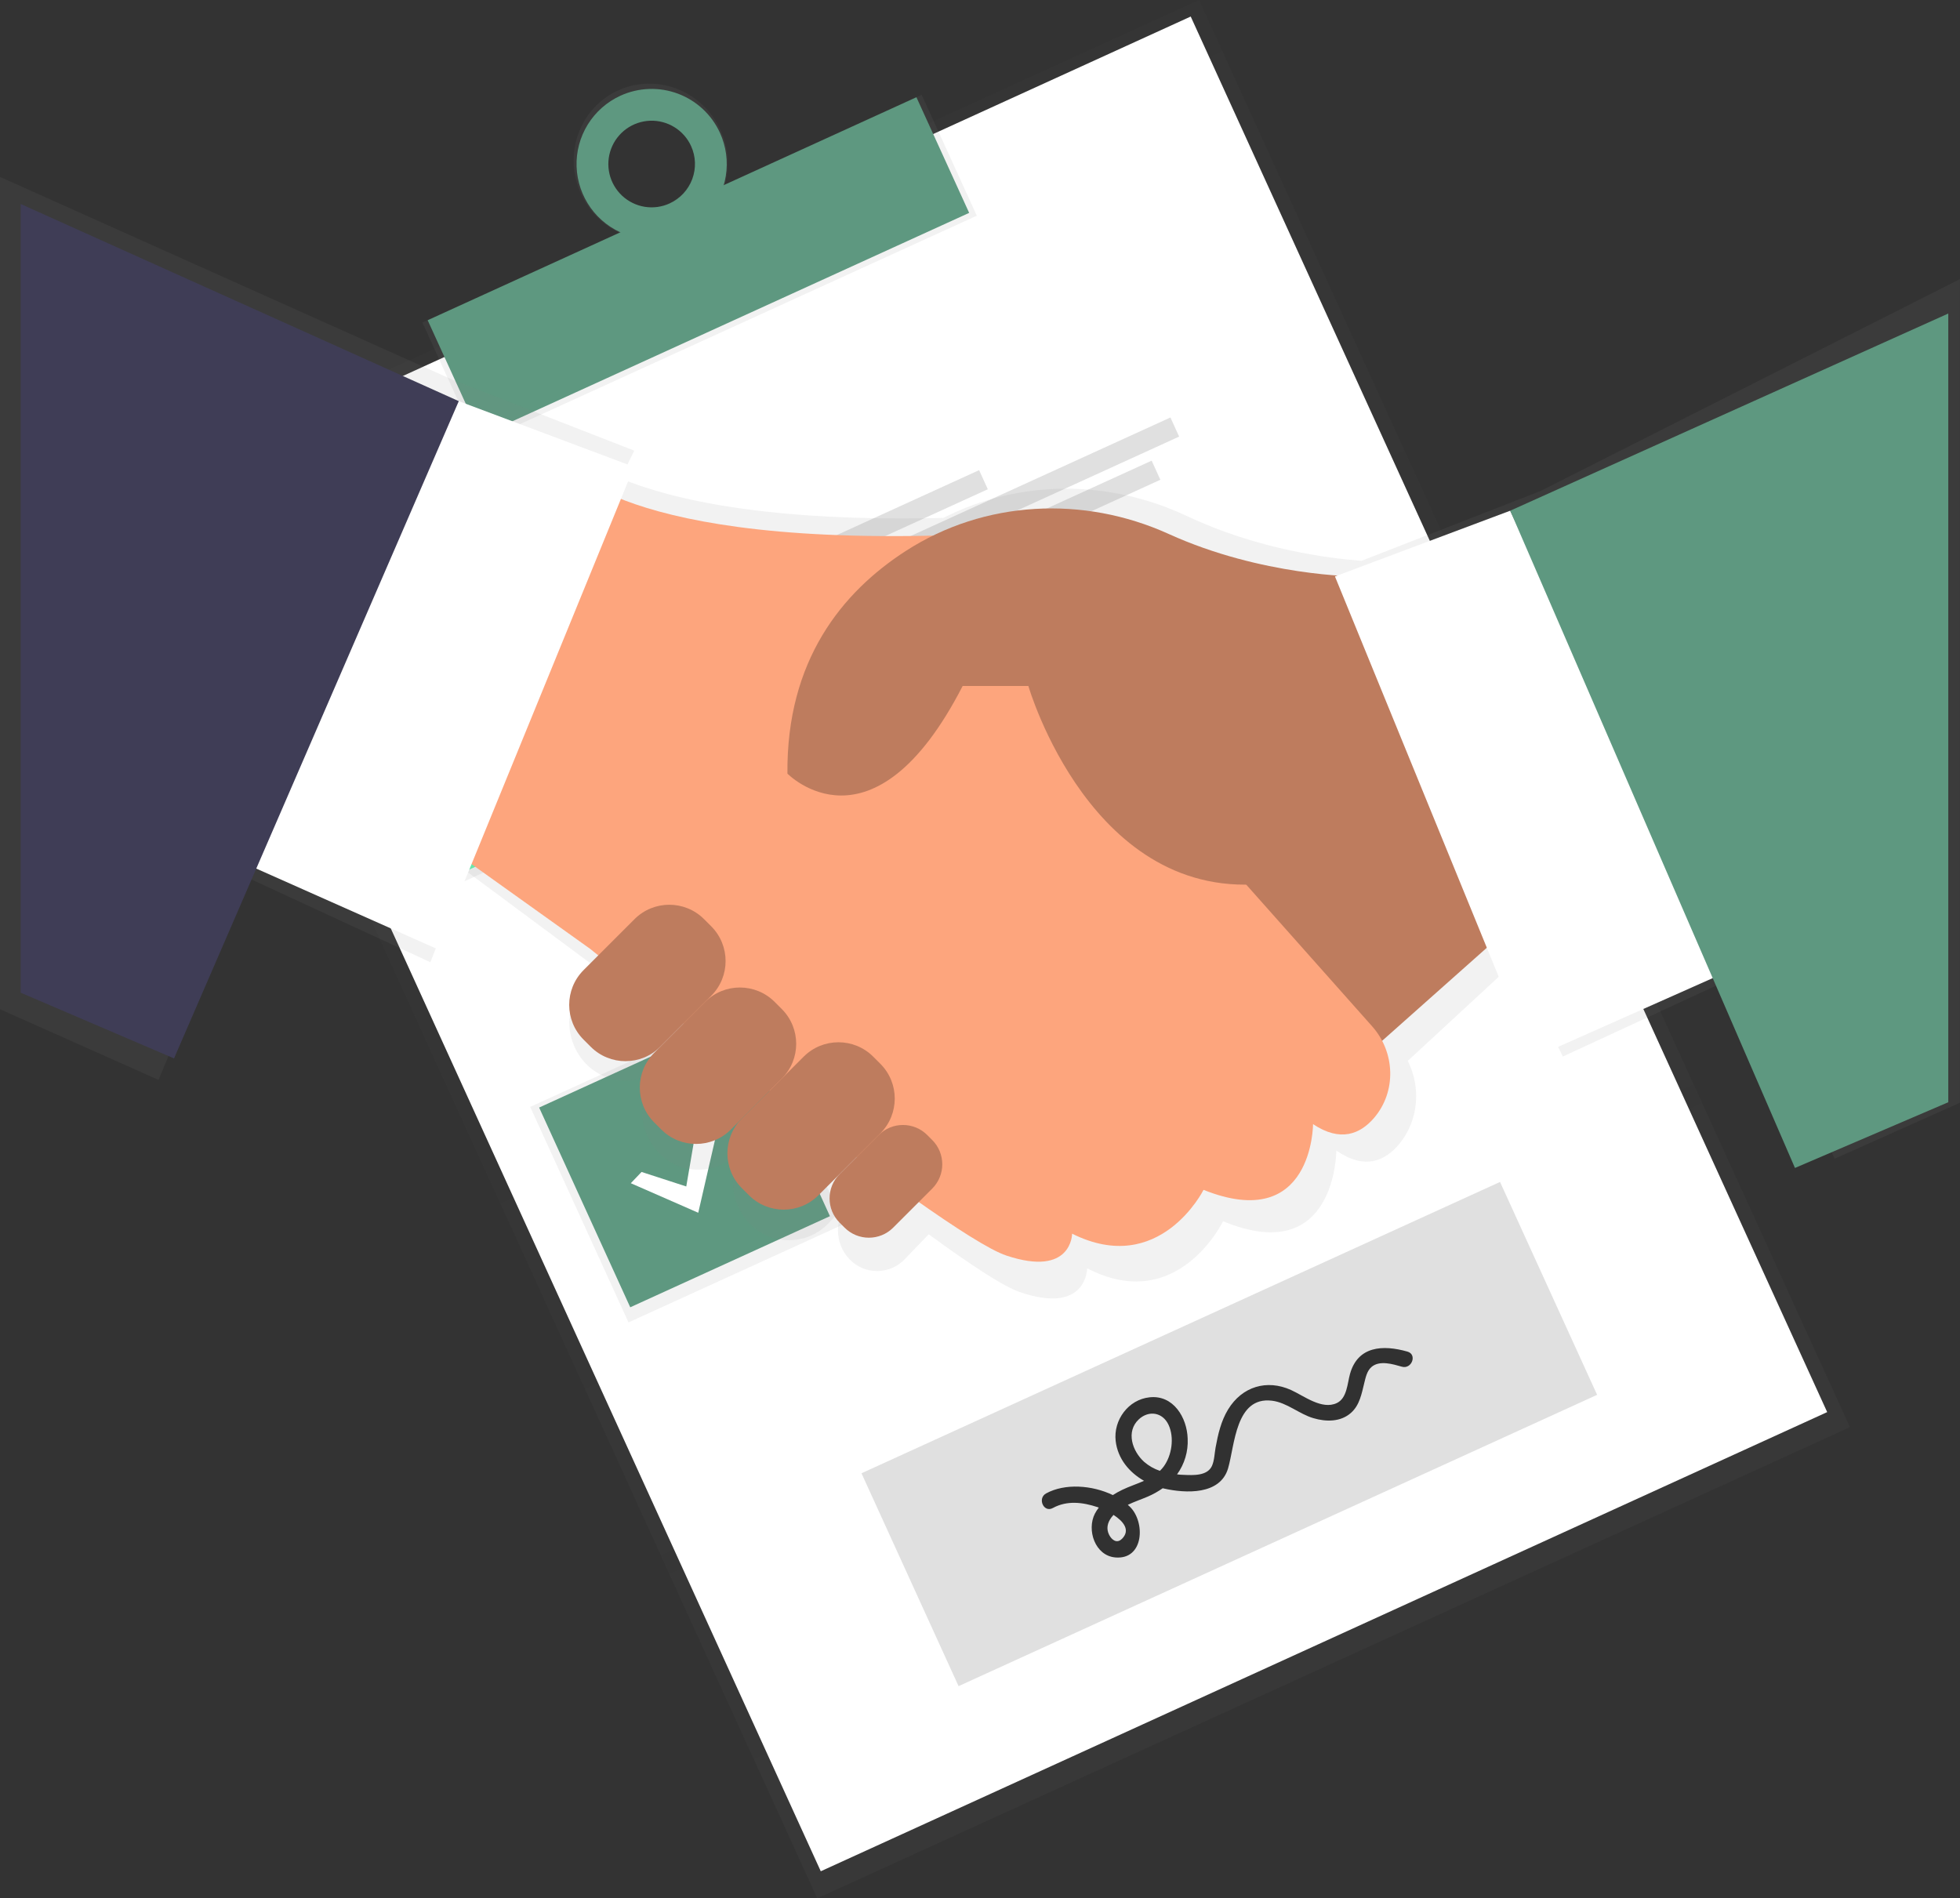 
<svg width="413" height="400" viewBox="0 0 413 400" fill="none" xmlns="http://www.w3.org/2000/svg">
<rect x="0" y="0" width="413" height="400" fill="#333333" stroke="none"/>
<g clip-path="url(#clip0)">
<g opacity="0.5">
<path opacity="0.5" d="M252.661 0.006L35.059 99.285L172.203 400.008L389.805 300.728L252.661 0.006Z" fill="url(#paint0_linear)"/>
</g>
<path d="M250.9 3.484L38.834 100.238L172.948 394.315L385.014 297.561L250.9 3.484Z" fill="white"/>
<path d="M194.206 19.965L89.004 67.963L100.628 93.452L205.831 45.454L194.206 19.965Z" fill="url(#paint1_linear)"/>
<path d="M130.242 19.053C122.122 22.759 118.613 32.506 122.407 40.823C126.201 49.141 135.861 52.88 143.981 49.174C152.101 45.468 155.61 35.722 151.816 27.404C148.022 19.086 138.362 15.347 130.242 19.053ZM141.073 42.802C139.365 43.632 137.448 43.932 135.567 43.667C133.687 43.401 131.929 42.581 130.516 41.311C129.104 40.041 128.103 38.379 127.639 36.536C127.176 34.694 127.272 32.756 127.916 30.969C128.559 29.182 129.721 27.627 131.252 26.503C132.783 25.379 134.614 24.737 136.511 24.659C138.409 24.581 140.286 25.071 141.904 26.065C143.522 27.059 144.807 28.514 145.595 30.242C146.123 31.364 146.425 32.579 146.484 33.818C146.542 35.056 146.356 36.294 145.936 37.461C145.516 38.628 144.871 39.701 144.036 40.618C143.202 41.535 142.195 42.279 141.073 42.807V42.802Z" fill="url(#paint2_linear)"/>
<path d="M193.103 20.49L90.117 67.477L101.23 91.844L204.216 44.857L193.103 20.49Z" fill="#5E9880"/>
<path d="M130.746 20.164C127.898 21.463 125.499 23.577 123.853 26.24C122.206 28.902 121.386 31.994 121.496 35.122C121.606 38.251 122.641 41.277 124.471 43.817C126.3 46.357 128.842 48.298 131.774 49.393C134.706 50.489 137.897 50.69 140.943 49.971C143.989 49.253 146.754 47.647 148.888 45.357C151.022 43.066 152.429 40.195 152.931 37.105C153.433 34.014 153.008 30.845 151.709 27.997C149.967 24.178 146.78 21.207 142.849 19.738C138.918 18.27 134.564 18.423 130.746 20.164ZM141.101 42.872C139.459 43.621 137.631 43.867 135.849 43.577C134.068 43.287 132.412 42.475 131.091 41.244C129.771 40.013 128.845 38.418 128.43 36.66C128.016 34.903 128.132 33.062 128.764 31.371C129.395 29.68 130.514 28.213 131.979 27.158C133.443 26.102 135.188 25.505 136.992 25.441C138.796 25.377 140.578 25.849 142.114 26.799C143.649 27.748 144.869 29.131 145.619 30.774C146.623 32.977 146.711 35.489 145.864 37.757C145.017 40.024 143.304 41.863 141.101 42.868V42.872Z" fill="#5E9880"/>
<path d="M115.929 122.604L70.524 143.319L91.235 188.734L136.64 168.018L115.929 122.604Z" fill="url(#paint3_linear)"/>
<path d="M157.126 212.53L111.721 233.246L132.433 278.66L177.837 257.945L157.126 212.53Z" fill="url(#paint4_linear)"/>
<path d="M115.022 125.024L72.941 144.223L92.136 186.312L134.216 167.113L115.022 125.024Z" fill="#69F0AE"/>
<path d="M155.685 214.185L113.605 233.384L132.8 275.473L174.88 256.274L155.685 214.185Z" fill="#5E9880"/>
<path d="M206.311 99.071L148.632 125.386L150.468 129.412L208.147 103.096L206.311 99.071Z" fill="#E0E0E0"/>
<path d="M246.627 87.973L151.389 131.425L153.225 135.451L248.463 91.999L246.627 87.973Z" fill="#E0E0E0"/>
<path d="M242.668 97.071L154.138 137.462L155.974 141.488L244.504 101.097L242.668 97.071Z" fill="#E0E0E0"/>
<path d="M246.977 188.236L189.298 214.552L191.134 218.578L248.813 192.262L246.977 188.236Z" fill="#E0E0E0"/>
<path d="M287.29 177.134L192.053 220.586L193.889 224.612L289.126 181.16L287.29 177.134Z" fill="#E0E0E0"/>
<path d="M283.333 186.237L194.804 226.628L196.64 230.654L285.169 190.263L283.333 186.237Z" fill="#E0E0E0"/>
<path d="M92.885 157.515L103.721 161.034L107.287 140.175L112.56 141.617L106.629 167.406L90.286 160.241L92.885 157.515Z" fill="url(#paint5_linear)"/>
<path d="M94.267 157.239L103.689 160.297L106.787 142.158L111.37 143.414L106.213 165.837L92.003 159.611L94.267 157.239Z" fill="white"/>
<path d="M135.184 246.957L144.606 250.014L147.705 231.875L152.287 233.131L147.131 255.555L132.921 249.328L135.184 246.957Z" fill="white"/>
<path d="M316.077 249.061L181.527 310.448L201.985 355.307L336.534 293.919L316.077 249.061Z" fill="#E0E0E0"/>
<path d="M296.571 284.812C291.401 283.337 286.109 283.617 284.461 289.531C283.906 291.524 283.841 294.618 281.703 295.645C278.558 297.158 274.764 294.133 272.034 292.901C266.947 290.604 261.725 292.168 258.781 296.994C257.287 299.44 256.648 302.255 256.139 305.041C255.92 306.25 255.892 307.744 255.383 308.883C254.408 311.062 251.356 310.866 249.354 310.782C248.915 310.782 248.467 310.731 248.019 310.684C249.602 308.503 250.392 305.847 250.259 303.155C250.129 298.735 247.259 293.899 242.242 294.441C237.748 294.908 234.584 299.249 235.088 303.641C235.517 307.375 237.949 310.269 241.066 312.043C239.535 312.719 237.902 313.247 236.455 313.947C235.78 314.274 235.124 314.641 234.491 315.044C230.118 312.934 224.373 312.537 220.439 314.689C218.535 315.73 219.926 318.825 221.839 317.775C224.835 316.136 228.139 316.547 231.271 317.588L231.532 317.681C231.223 318.078 230.949 318.501 230.715 318.946C228.947 322.382 230.715 327.815 235.018 328.188C241.085 328.706 241.369 320.687 238.075 317.494C237.935 317.359 237.795 317.228 237.645 317.102C239.008 316.444 240.483 315.95 241.785 315.394C242.919 314.914 243.998 314.313 245.005 313.602L245.238 313.662C249.872 314.713 257.105 315.039 258.771 309.424C260.199 304.551 260.335 294.203 268.035 295.16C271.175 295.547 273.751 297.96 276.738 298.833C279.412 299.631 282.506 299.664 284.699 297.694C286.51 296.07 286.916 293.671 287.471 291.43C287.756 290.273 288.036 288.891 288.979 288.065C290.682 286.576 293.496 287.453 295.395 287.995C297.472 288.583 298.676 285.409 296.571 284.812ZM236.371 324.295C235.349 325.308 234.267 324.505 233.721 323.446C233.058 322.157 233.343 320.888 234.187 319.754C234.325 319.568 234.473 319.391 234.631 319.222C236.651 320.528 238.303 322.4 236.39 324.295H236.371ZM239.955 299.09C242.055 297.139 244.981 297.568 246.232 300.247C247.483 302.927 246.932 306.708 245.177 309.069C244.945 309.379 244.687 309.67 244.407 309.938C243.184 309.529 242.054 308.883 241.08 308.038C238.597 305.797 237.193 301.657 239.974 299.076L239.955 299.09Z" fill="#313131"/>
<path d="M324.557 103.487L286.888 118.176C279.804 117.648 264.899 115.725 250.105 108.747C233.637 100.98 214.769 100.999 198.772 109.135C161.905 110.017 141.615 105.293 130.788 100.822L133.644 94.959L95.461 80.069L0 37.276V212.668L33.409 227.558L51.329 184.559L90.683 202.763L98.238 183.561L124.077 202.74L125.837 204.22L123.415 206.735C121.194 209.081 119.956 212.189 119.956 215.42C119.956 218.65 121.194 221.758 123.415 224.104C124.489 225.24 125.784 226.145 127.221 226.764C128.657 227.382 130.204 227.701 131.768 227.701C133.332 227.701 134.879 227.382 136.315 226.764C137.752 226.145 139.047 225.24 140.121 224.104L138.796 225.504C136.575 227.85 135.338 230.958 135.338 234.188C135.338 237.419 136.575 240.527 138.796 242.873C139.871 244.009 141.166 244.914 142.602 245.532C144.038 246.151 145.586 246.47 147.149 246.47C148.713 246.47 150.26 246.151 151.697 245.532C153.133 244.914 154.428 244.009 155.503 242.873L163.156 234.914L157.901 240.375C155.681 242.721 154.443 245.829 154.443 249.06C154.443 252.29 155.681 255.398 157.901 257.744C158.976 258.88 160.271 259.785 161.707 260.404C163.144 261.022 164.691 261.341 166.255 261.341C167.818 261.341 169.366 261.022 170.802 260.404C172.238 259.785 173.533 258.88 174.608 257.744L182.163 249.888L178.985 253.193C177.433 254.831 176.568 257.003 176.568 259.261C176.568 261.518 177.433 263.69 178.985 265.329C179.736 266.122 180.64 266.754 181.643 267.186C182.646 267.617 183.727 267.84 184.819 267.84C185.911 267.84 186.991 267.617 187.994 267.186C188.997 266.754 189.901 266.122 190.652 265.329L195.692 260.092C204.349 266.416 211.353 271.033 214.783 272.227C229.077 277.185 229.077 267.256 229.077 267.256C248.169 277.18 257.717 257.333 257.717 257.333C281.582 267.256 281.582 242.443 281.582 242.443C287.546 246.579 291.849 244.684 294.854 241.043C298.947 236.104 299.446 229.136 296.637 223.544L319.447 202.46L329.313 222.634L368.667 204.43L386.587 244.165L412.977 232.38V58.822L324.557 103.487Z" fill="url(#paint6_linear)"/>
<path d="M318.22 195.332L276.677 232.263L244.37 172.246L318.22 153.781V195.332Z" fill="#BE7C5E"/>
<path d="M119.747 98.38C119.747 98.38 133.079 116.846 212.058 112.229L258.216 181.479L289.147 216.286C294.005 221.756 294.28 230.05 289.511 235.596C286.613 238.961 282.445 240.73 276.677 236.879C276.677 236.879 276.677 259.961 253.601 250.728C253.601 250.728 244.37 269.193 225.909 259.961C225.909 259.961 225.909 269.194 212.063 264.577C198.217 259.961 124.362 199.949 124.362 199.949L92.055 176.867L119.747 98.38Z" fill="#FDA57D"/>
<path d="M285.908 121.467C285.908 121.467 265.963 121.467 246.241 112.509C228.307 104.374 207.424 105.41 190.876 116.09C177.389 124.795 165.704 139.208 165.923 163.014C165.923 163.014 183.871 181.479 202.846 144.548H216.692C216.692 144.548 230.025 190.716 267.465 186.09C304.906 181.465 313.623 176.858 313.623 176.858L285.908 121.467Z" fill="#BE7C5E"/>
<path d="M164.733 212.624L163.235 211.126C159.187 207.077 152.625 207.077 148.577 211.126L137.849 221.856C133.802 225.904 133.802 232.468 137.849 236.517L139.347 238.015C143.395 242.064 149.958 242.064 154.005 238.015L164.733 227.285C168.781 223.237 168.781 216.673 164.733 212.624Z" fill="#BE7C5E"/>
<path d="M149.857 195.184L148.358 193.686C144.311 189.637 137.748 189.637 133.701 193.686L122.973 204.416C118.925 208.465 118.925 215.028 122.973 219.077L124.471 220.575C128.519 224.624 135.081 224.624 139.129 220.575L149.857 209.845C153.904 205.797 153.904 199.233 149.857 195.184Z" fill="#BE7C5E"/>
<path d="M185.5 224.162L184.002 222.663C179.954 218.615 173.392 218.615 169.344 222.663L156.31 235.701C152.262 239.749 152.262 246.313 156.31 250.362L157.808 251.86C161.856 255.909 168.418 255.909 172.466 251.86L185.5 238.823C189.548 234.774 189.548 228.21 185.5 224.162Z" fill="#BE7C5E"/>
<path d="M196.431 240.224L195.385 239.178C192.558 236.351 187.975 236.351 185.149 239.178L176.922 247.406C174.095 250.233 174.095 254.817 176.922 257.645L177.968 258.691C180.795 261.518 185.378 261.518 188.204 258.691L196.431 250.463C199.257 247.635 199.257 243.051 196.431 240.224Z" fill="#BE7C5E"/>
<path d="M364.373 204.565L322.835 223.03L281.293 121.467L318.22 107.618L364.373 204.565Z" fill="white"/>
<path d="M50.517 181.483L92.055 199.949L133.597 98.385L96.67 84.531L50.517 181.483Z" fill="white"/>
<path d="M4.359 42.984L96.67 84.531L36.671 223.03L4.359 209.181V42.984Z" fill="#3F3D56"/>
<path d="M410.531 66.066L318.22 107.618L378.224 246.112L410.531 232.263V66.066Z" fill="#5E9880"/>
</g>
<defs>
<linearGradient id="paint0_linear" x1="281.006" y1="350.367" x2="143.813" y2="49.667" gradientUnits="userSpaceOnUse">
<stop stop-color="#808080" stop-opacity="0.25"/>
<stop offset="0.54" stop-color="#808080" stop-opacity="0.12"/>
<stop offset="1" stop-color="#808080" stop-opacity="0.1"/>
</linearGradient>
<linearGradient id="paint1_linear" x1="66383.6" y1="-25472" x2="65685.7" y2="-27001.7" gradientUnits="userSpaceOnUse">
<stop stop-color="#808080" stop-opacity="0.25"/>
<stop offset="0.54" stop-color="#808080" stop-opacity="0.12"/>
<stop offset="1" stop-color="#808080" stop-opacity="0.1"/>
</linearGradient>
<linearGradient id="paint2_linear" x1="19617.7" y1="-5060.69" x2="18646.5" y2="-7189.35" gradientUnits="userSpaceOnUse">
<stop stop-color="#808080" stop-opacity="0.25"/>
<stop offset="0.54" stop-color="#808080" stop-opacity="0.12"/>
<stop offset="1" stop-color="#808080" stop-opacity="0.1"/>
</linearGradient>
<linearGradient id="paint3_linear" x1="26887.8" y1="6045.99" x2="24672.4" y2="1190.18" gradientUnits="userSpaceOnUse">
<stop stop-color="#808080" stop-opacity="0.25"/>
<stop offset="0.54" stop-color="#808080" stop-opacity="0.12"/>
<stop offset="1" stop-color="#808080" stop-opacity="0.1"/>
</linearGradient>
<linearGradient id="paint4_linear" x1="31368.1" y1="15727.4" x2="29152.5" y2="10871.2" gradientUnits="userSpaceOnUse">
<stop stop-color="#808080" stop-opacity="0.25"/>
<stop offset="0.54" stop-color="#808080" stop-opacity="0.12"/>
<stop offset="1" stop-color="#808080" stop-opacity="0.1"/>
</linearGradient>
<linearGradient id="paint5_linear" x1="12340.4" y1="3623.9" x2="11747.1" y2="2323.54" gradientUnits="userSpaceOnUse">
<stop stop-color="#808080" stop-opacity="0.25"/>
<stop offset="0.54" stop-color="#808080" stop-opacity="0.12"/>
<stop offset="1" stop-color="#808080" stop-opacity="0.1"/>
</linearGradient>
<linearGradient id="paint6_linear" x1="247629" y1="143518" x2="247629" y2="23855.4" gradientUnits="userSpaceOnUse">
<stop stop-color="#808080" stop-opacity="0.25"/>
<stop offset="0.54" stop-color="#808080" stop-opacity="0.12"/>
<stop offset="1" stop-color="#808080" stop-opacity="0.1"/>
</linearGradient>
<clipPath id="clip0">
<rect width="413" height="400" fill="white"/>
</clipPath>
</defs>
</svg>
